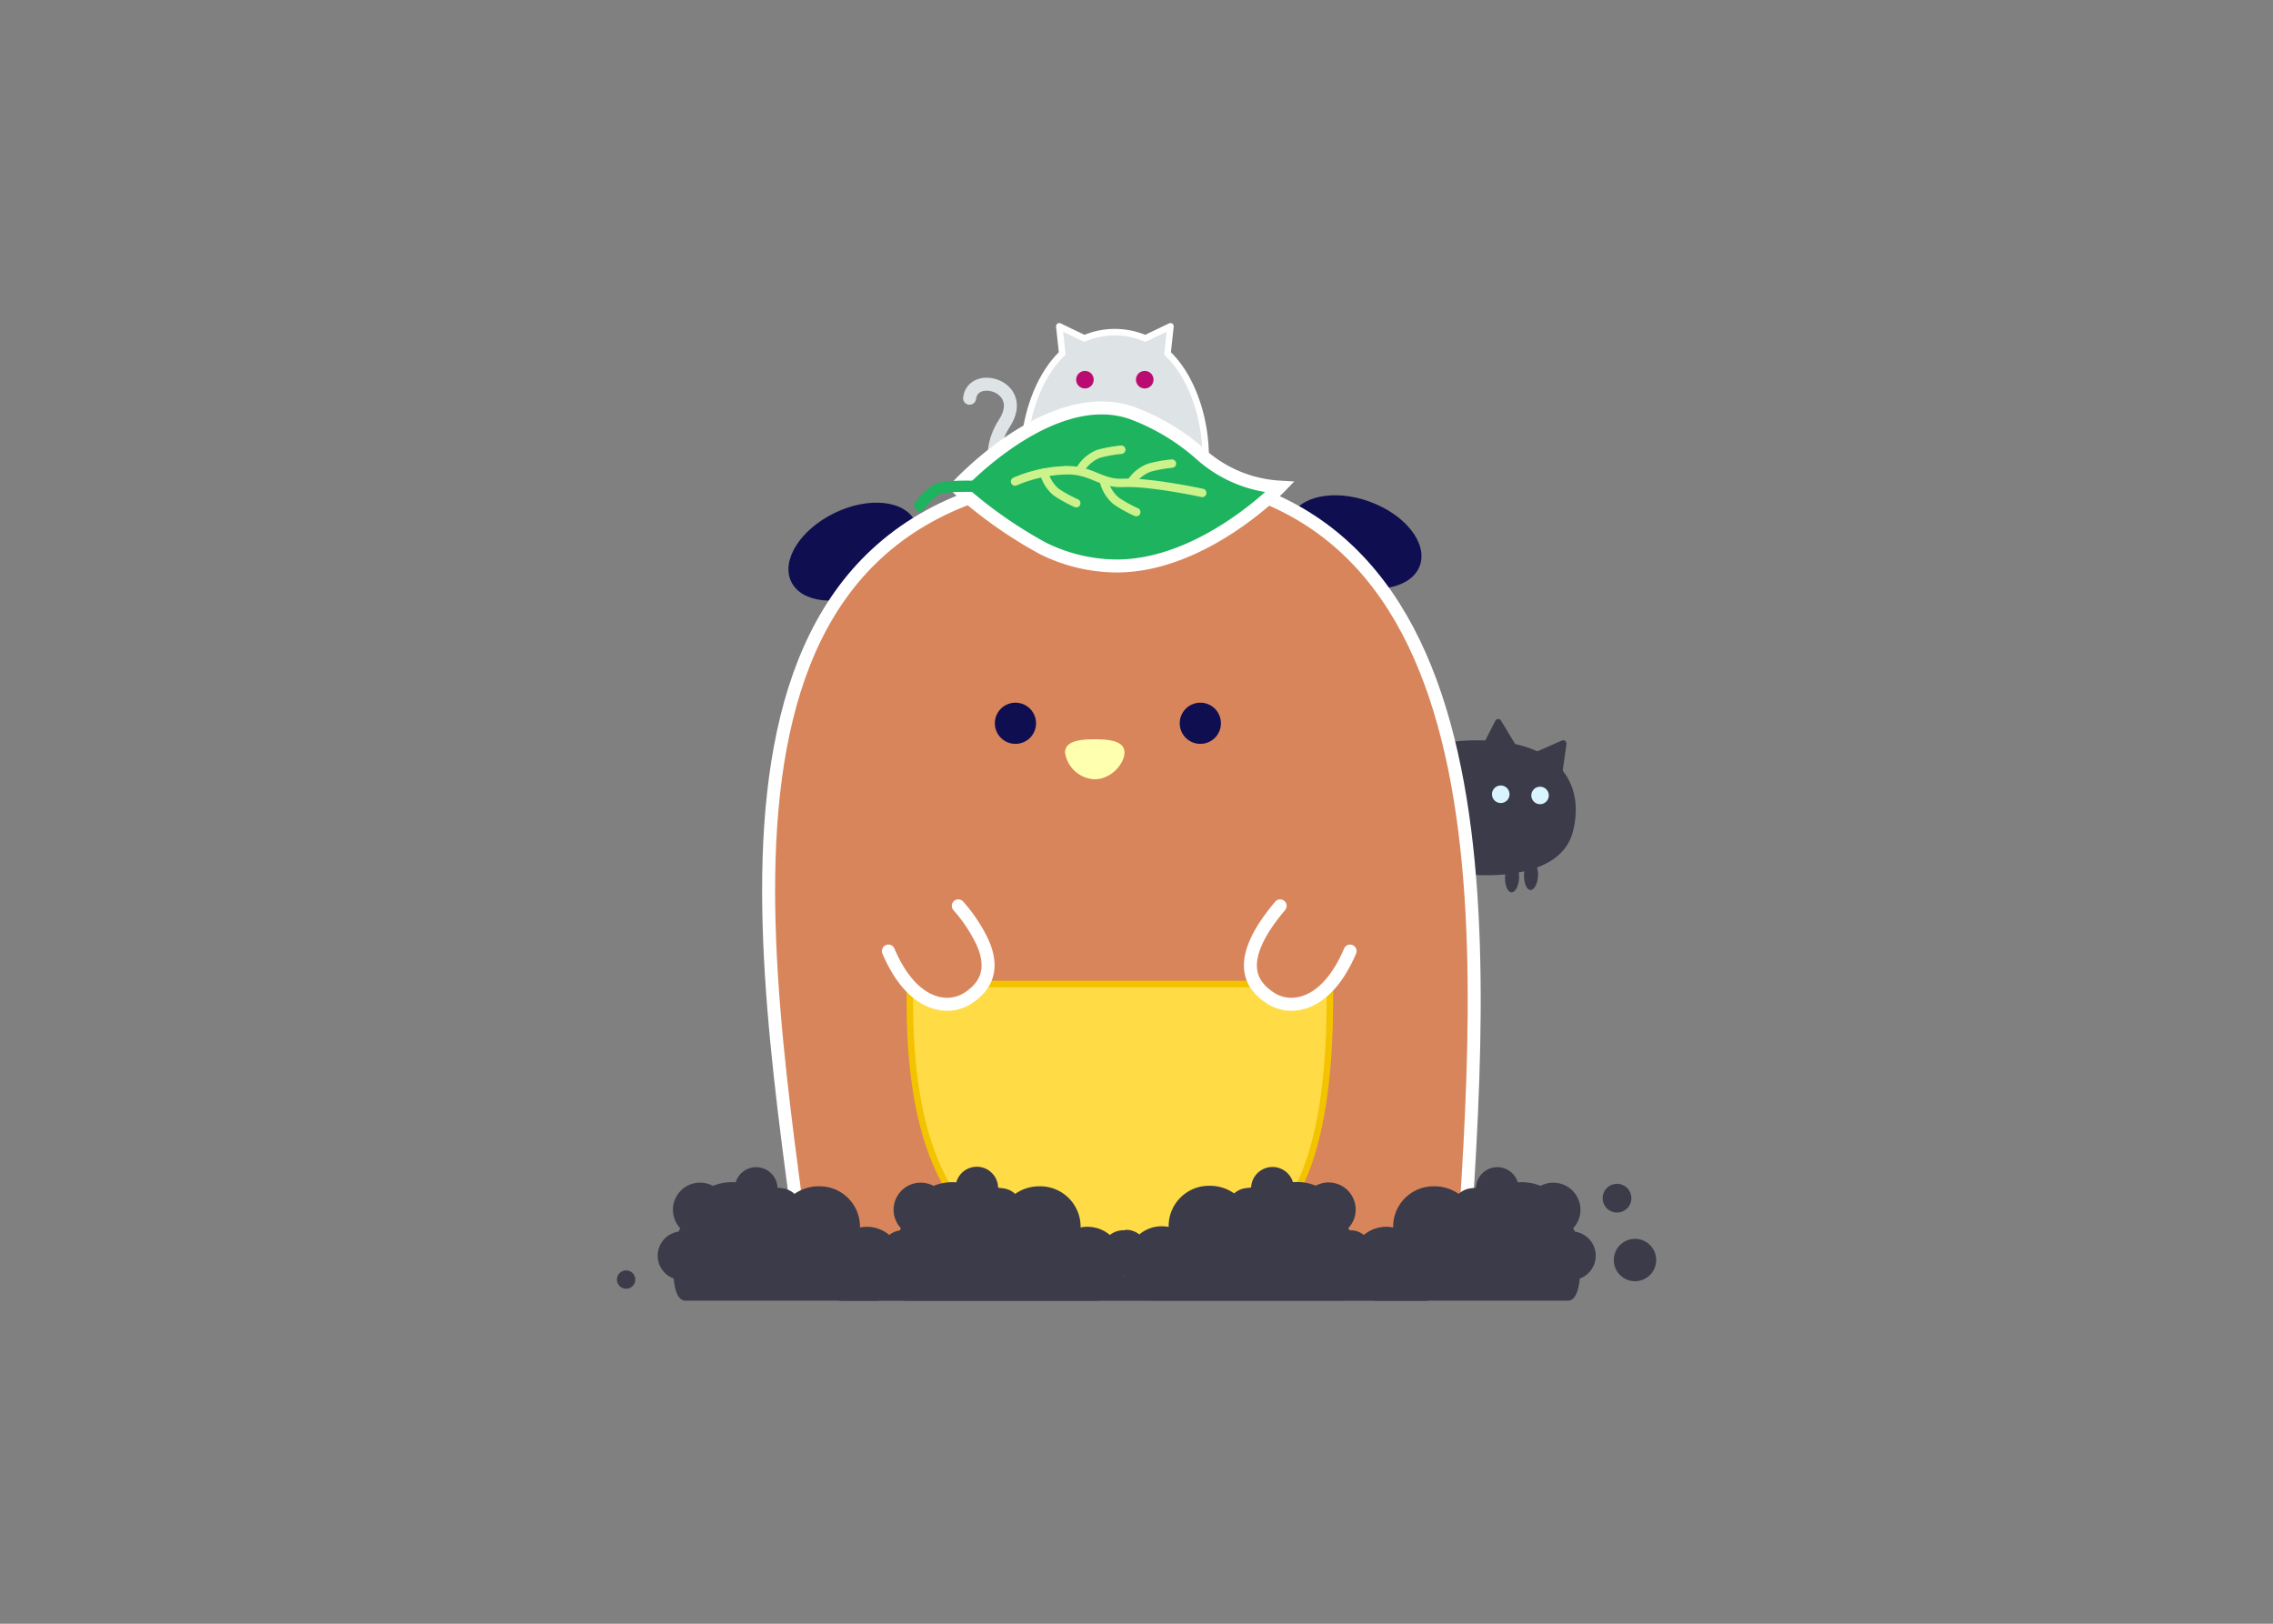 <svg xmlns="http://www.w3.org/2000/svg" viewBox="0 0 350 250"><rect x="0" y="0" width="350" height="250" fill="#808080" stroke="none"/><defs><style>.cls-1,.cls-16,.cls-3,.cls-7{fill:#3b3b49;}.cls-2{fill:#d9f4ff;}.cls-16,.cls-3,.cls-4,.cls-7{stroke:#3b3b49;}.cls-10,.cls-15,.cls-16,.cls-3,.cls-4,.cls-6,.cls-7,.cls-9{stroke-linejoin:round;}.cls-13,.cls-14,.cls-4,.cls-9{fill:none;}.cls-13,.cls-14,.cls-15,.cls-16,.cls-4,.cls-6,.cls-7,.cls-9{stroke-linecap:round;}.cls-12,.cls-4,.cls-6,.cls-9{stroke-width:2px;}.cls-5{fill:#0e0e51;}.cls-6{fill:#d8855b;}.cls-10,.cls-12,.cls-6{stroke:#fff;}.cls-8{fill:#ffffb0;}.cls-9{stroke:#dee3e5;}.cls-10{fill:#dee3e5;}.cls-11{fill:#ba0c70;}.cls-12{fill:#1db35f;}.cls-12,.cls-13,.cls-14{stroke-miterlimit:10;}.cls-13{stroke:#1db35f;stroke-width:1.73px;}.cls-14{stroke:#ccf28b;stroke-width:1.3px;}.cls-15{fill:#ffdb45;stroke:#f3c300;}.cls-16{stroke-width:1.74px;}</style></defs><title>GradeCraft--Mockups-GettingStarted_v12</title><g id="newGraphics"><path class="cls-1" d="M214.08,127.4c1.15,4.83,6.07,7.1,13.81,7.34s13-2.05,14.24-6.47C244,121.53,241,114.39,228.54,114,215,113.58,212.47,120.6,214.08,127.4Z"/><circle class="cls-2" cx="237.14" cy="122.47" r="1.35"/><path class="cls-2" d="M229.74,122.24a1.35,1.35,0,1,0,1.39-1.3A1.35,1.35,0,0,0,229.74,122.24Z"/><polygon class="cls-3" points="233.17 115.31 230.7 111.2 228.31 115.88 233.17 115.31"/><polygon class="cls-3" points="236.32 116.41 240.71 114.47 239.98 119.67 236.32 116.41"/><path class="cls-4" d="M223.67,123.49s-3,3.15-5.59,3.26c-3.91.17-8.16-4.21-5.77-10.5s-6.43-6.89-6.05-2.63"/><path class="cls-1" d="M234.66,134.75c0,1.24.42,2.26,1,2.28s1.13-1,1.17-2.21-.42-2.26-1-2.27S234.7,133.51,234.66,134.75Z"/><path class="cls-1" d="M231.74,135.11c0,1.24.42,2.26,1,2.28s1.13-1,1.17-2.21-.42-2.26-1-2.28S231.78,133.87,231.74,135.11Z"/><path class="cls-1" d="M221.42,134.34c0,1.24.42,2.26,1,2.28s1.13-1,1.17-2.21-.42-2.26-1-2.28S221.46,133.1,221.42,134.34Z"/><path class="cls-1" d="M218.52,134.25c0,1.24.42,2.26,1,2.28s1.13-1,1.17-2.21-.42-2.26-1-2.28S218.56,133,218.52,134.25Z"/><ellipse class="cls-5" cx="208.67" cy="83.46" rx="6.61" ry="10.61" transform="translate(58.6 250.76) rotate(-69.91)"/><ellipse class="cls-5" cx="131.38" cy="84.93" rx="10.61" ry="6.61" transform="translate(-23.9 65.92) rotate(-25.9)"/><path class="cls-6" d="M124,196.05C117.58,145.5,103.16,71.75,175,72.8c59.14.86,53.43,73.17,50.11,123.25"/><path class="cls-7" d="M249,194a2.76,2.76,0,1,1,2.76,2.76A2.76,2.76,0,0,1,249,194Z"/><path class="cls-7" d="M247.28,184.48a1.71,1.71,0,1,0,1.71-1.71A1.72,1.72,0,0,0,247.28,184.48Z"/><path class="cls-7" d="M95.5,197a.91.91,0,1,0,.9-.9A.9.9,0,0,0,95.5,197Z"/><path class="cls-8" d="M164,115.87c0-1.7,2.05-2.05,4.57-2.05s4.58.35,4.58,2.05-2.05,4.11-4.58,4.11A4.8,4.8,0,0,1,164,115.87Z"/><path class="cls-5" d="M188,111.36a3.17,3.17,0,1,1-3.17-3.17A3.17,3.17,0,0,1,188,111.36Z"/><path class="cls-5" d="M159.53,111.36a3.17,3.17,0,1,1-3.17-3.17A3.17,3.17,0,0,1,159.53,111.36Z"/><path class="cls-9" d="M164.29,74.6s-3.56,2.47-6.13,2c-3.87-.64-7.12-5.8-3.48-11.47s-4.87-8.06-5.38-3.81"/><path class="cls-10" d="M179.78,54.42l.45-4.18-3.88,1.86a11.91,11.91,0,0,0-9.37,0l-3.87-1.86.45,4.18c-4.13,4-5.92,10.76-5.92,16,0,7.94,6.28,9,14,9s14-1,14-9C185.7,65.18,183.91,58.38,179.78,54.42Z"/><path class="cls-11" d="M168.41,58.45a1.35,1.35,0,1,1-1.34-1.34A1.34,1.34,0,0,1,168.41,58.45Z"/><path class="cls-11" d="M177.62,58.45a1.35,1.35,0,1,1-1.35-1.34A1.34,1.34,0,0,1,177.62,58.45Z"/><path class="cls-12" d="M197.06,75s-11.57,12-24.88,12.14a25.78,25.78,0,0,1-11.61-2.72A68.78,68.78,0,0,1,147.31,75s14.55-16,27.2-11.34a33.71,33.71,0,0,1,10.65,6.52A19.94,19.94,0,0,0,197.06,75Z"/><path class="cls-13" d="M141.63,77.83s1.62-2.16,3-2.62c1.69-.55,7.12-.29,7.12-.29"/><path class="cls-14" d="M185.12,75.89s-8.08-1.75-12.2-1.54c-3.35.16-4.78-1.95-8.52-1.95a21.24,21.24,0,0,0-8.1,1.74"/><path class="cls-14" d="M174.2,74.22A5.79,5.79,0,0,1,177,72a20.7,20.7,0,0,1,3.45-.62"/><path class="cls-14" d="M170,74.14a5.76,5.76,0,0,0,1.89,3,20.5,20.5,0,0,0,3.07,1.7"/><path class="cls-14" d="M166.43,72.14a5.78,5.78,0,0,1,2.76-2.28,21.92,21.92,0,0,1,3.46-.62"/><path class="cls-14" d="M160.76,72.78a5.8,5.8,0,0,0,1.89,3,21.11,21.11,0,0,0,3.07,1.69"/><path class="cls-15" d="M204.77,151.5c.53,41.13-14,43.83-31.86,43.83S139.33,189,140.13,151.5Z"/><path class="cls-6" d="M147.56,139.47a23.86,23.86,0,0,1,3.7,5.55c2.14,4.74,0,7.23-2.27,8.7-3.08,1.95-8.57,1.25-12.19-7.29"/><path class="cls-6" d="M197.12,139.47c-7.2,8.52-4.5,12.29-1.42,14.25s8.57,1.25,12.19-7.29"/><path class="cls-7" d="M172.91,189.93a2.7,2.7,0,0,0-2,.9,4.87,4.87,0,0,0-5.11-1.16,4.73,4.73,0,0,0,.09-.93,5.72,5.72,0,0,0-5.84-5.59,5.93,5.93,0,0,0-3.79,1.34,2.84,2.84,0,0,0-2-1.05l-1.07-.14c0-.11,0-.22,0-.34a2.78,2.78,0,0,0-5.54-.37,7.15,7.15,0,0,0-3.93.55,3.74,3.74,0,0,0-1.93-.55,3.67,3.67,0,0,0-2.44,6.43l-.33.6a3.61,3.61,0,0,0-.22.48,3.24,3.24,0,0,0-.63,6.37c.14,1.83.57,3.29,1.36,3.29h29.6s3.31-1.53,3.79-4.43h0a2.7,2.7,0,1,0,0-5.4Z"/><path class="cls-7" d="M173.43,189.85a2.7,2.7,0,0,1,2,.9,4.85,4.85,0,0,1,5.1-1.16,5.64,5.64,0,0,1-.08-.93,5.71,5.71,0,0,1,5.84-5.59,5.93,5.93,0,0,1,3.79,1.34,2.84,2.84,0,0,1,2-1l1.07-.14a1.86,1.86,0,0,1,0-.34,2.79,2.79,0,0,1,5.55-.37,7.15,7.15,0,0,1,3.93.55,3.68,3.68,0,0,1,5.62,3.13,3.66,3.66,0,0,1-1.25,2.75l.33.6a3.61,3.61,0,0,1,.22.48,3.24,3.24,0,0,1,.62,6.37c-.13,1.83-.56,3.29-1.35,3.29h-29.6s-3.32-1.53-3.8-4.43h0a2.7,2.7,0,0,1,0-5.4Z"/><path class="cls-7" d="M208,189.93a2.67,2.67,0,0,1,2,.9,4.87,4.87,0,0,1,5.11-1.16,5.64,5.64,0,0,1-.09-.93,5.72,5.72,0,0,1,5.85-5.59,5.93,5.93,0,0,1,3.79,1.34,2.82,2.82,0,0,1,2.05-1.05l1.06-.14c0-.11,0-.22,0-.34a2.79,2.79,0,0,1,5.55-.37,7.15,7.15,0,0,1,3.93.55,3.68,3.68,0,0,1,5.61,3.13,3.62,3.62,0,0,1-1.25,2.75l.33.6a2.67,2.67,0,0,1,.22.48,3.24,3.24,0,0,1,.63,6.37c-.14,1.83-.57,3.29-1.35,3.29h-29.6s-3.32-1.53-3.8-4.43h0a2.7,2.7,0,1,1,0-5.4Z"/><path class="cls-7" d="M138.94,189.93a2.67,2.67,0,0,0-2,.9,4.87,4.87,0,0,0-5.11-1.16,5.64,5.64,0,0,0,.09-.93,5.72,5.72,0,0,0-5.85-5.59,5.93,5.93,0,0,0-3.79,1.34,2.82,2.82,0,0,0-2-1.05l-1.06-.14c0-.11,0-.22,0-.34a2.79,2.79,0,0,0-5.55-.37,7.15,7.15,0,0,0-3.93.55,3.68,3.68,0,0,0-5.62,3.13,3.66,3.66,0,0,0,1.25,2.75l-.33.6c-.07.14-.15.3-.22.48a3.24,3.24,0,0,0-.62,6.37c.14,1.83.57,3.29,1.35,3.29h29.6s3.32-1.53,3.8-4.43h0a2.7,2.7,0,0,0,0-5.4Z"/><path class="cls-16" d="M125.82,196.11a4,4,0,0,0,4.1,3.29h89.62a40,40,0,0,0,9.08-2.51"/></g></svg>
